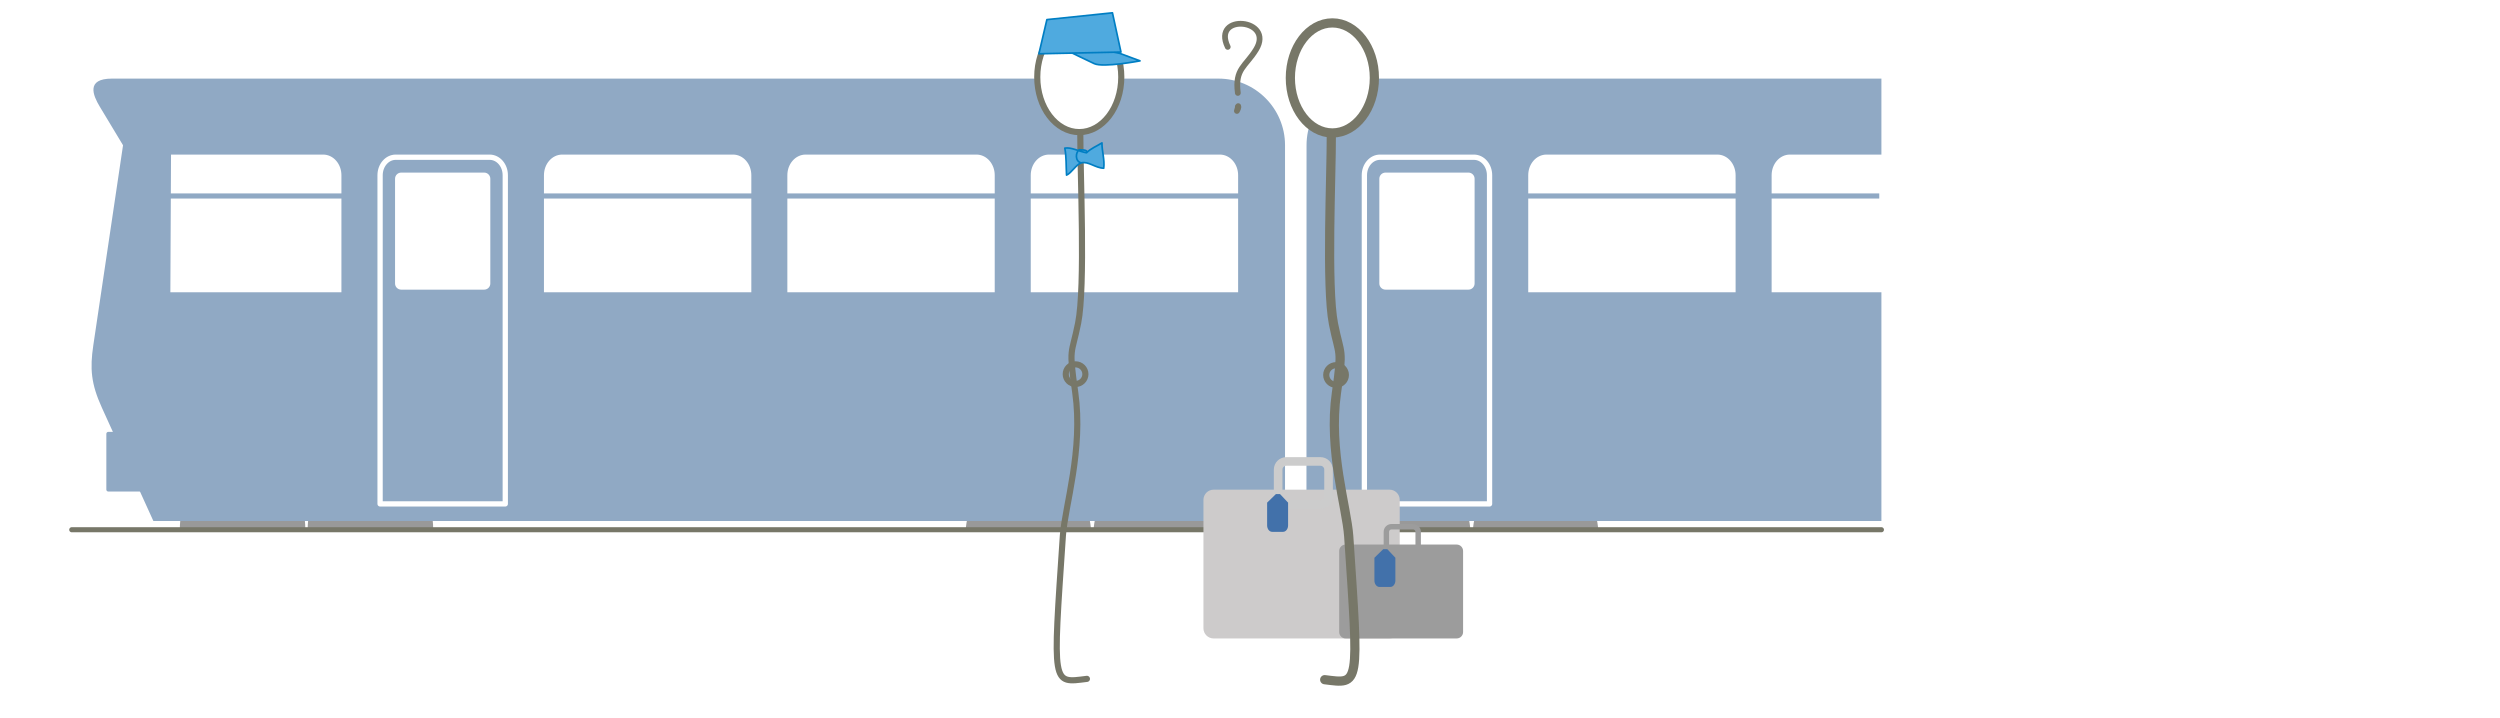 <?xml version="1.0" encoding="iso-8859-1"?>
<!-- Generator: Adobe Illustrator 13.0.0, SVG Export Plug-In . SVG Version: 6.00 Build 14948)  -->
<!DOCTYPE svg PUBLIC "-//W3C//DTD SVG 1.1//EN" "http://www.w3.org/Graphics/SVG/1.1/DTD/svg11.dtd">
<svg version="1.1" xmlns="http://www.w3.org/2000/svg" xmlns:xlink="http://www.w3.org/1999/xlink" x="0px" y="0px"
	 width="487.666px" height="140px" viewBox="0 0 487.666 140" style="enable-background:new 0 0 487.666 140;" xml:space="preserve"
	>
<pattern  x="-81" y="170" width="538" height="200" patternUnits="userSpaceOnUse" id="New_Pattern_Swatch_3" viewBox="0 -200 538 200" style="overflow:visible;">
	<g>
		<polygon style="fill:none;" points="0,0 538,0 538,-200 0,-200 		"/>
		<polygon style="fill:#FFFFFF;" points="0,0 538,0 538,-200 0,-200 		"/>
	</g>
</pattern>
<g id="fond">
	<g>
		<rect style="fill:#FFFFFF;" width="378" height="140"/>
	</g>
</g>
<g id="corps_train">
	<g>
		<g>
			<defs>
				<polygon id="SVGID_1_" points="367,103.334 367,103.334 5.333,103.334 5.333,103.334 5.333,3.333 5.333,3.333 367,3.333 
					367,3.333 				"/>
			</defs>
			<clipPath id="SVGID_2_">
				<use xlink:href="#SVGID_1_"  style="overflow:visible;"/>
			</clipPath>
			<g style="clip-path:url(#SVGID_2_);">
				<circle style="fill:#999999;" cx="47.318" cy="103.015" r="12.233"/>
				<g>
					<circle style="fill:#999999;" cx="200.6" cy="104.015" r="12.232"/>
					<circle style="fill:#999999;" cx="225.541" cy="104.015" r="12.233"/>
				</g>
				<g>
					<circle style="fill:#999999;" cx="274.6" cy="104.015" r="12.232"/>
					<circle style="fill:#999999;" cx="299.541" cy="104.015" r="12.233"/>
				</g>
				<circle style="fill:#999999;" cx="72.258" cy="103.015" r="12.233"/>
			</g>
			
				<polygon style="clip-path:url(#SVGID_2_);fill:#90A9C4;stroke:#90A9C4;stroke-width:0.763;stroke-linecap:round;stroke-linejoin:round;" points="
				31.428,95.5 31.428,95.5 21.125,95.5 21.125,95.5 21.125,84.625 21.125,84.625 31.428,84.625 31.428,84.625 			"/>
			<path style="clip-path:url(#SVGID_2_);fill:#90A9C4;" d="M250.667,101.641l-1.729-0.013H29.917c0,0-7.938-17.472-10.05-22.119
				s-2.344-7.593-1.668-12.141S24,28.333,24,28.333s-3.208-5.325-4.54-7.534s-2.71-5.466,2.373-5.466s215.833,0,215.833,0
				c7.18,0,13,5.82,13,13V101.641z"/>
			<path style="clip-path:url(#SVGID_2_);fill:#90A9C4;" d="M254.844,101.628h220.768c0,0,7.938-17.472,10.049-22.119
				c2.113-4.647,2.344-7.593,1.668-12.141s-5.801-39.034-5.801-39.034s3.209-5.325,4.539-7.534c1.332-2.209,2.711-5.466-2.373-5.466
				c-5.082,0-215.832,0-215.832,0c-7.18,0-13,5.82-13,13L254.844,101.628z"/>
		</g>
	</g>
	<g id="Layer_8">
		
			<line style="fill:#777768;stroke:#777768;stroke-width:0.998;stroke-linecap:round;stroke-linejoin:round;" x1="14" y1="103.334" x2="367" y2="103.334"/>
	</g>
</g>
<g id="portes_et_fenetres">
	<path id="porte_41_" style="fill:url(#New_Pattern_Swatch_3);stroke:url(#New_Pattern_Swatch_3);stroke-width:1.031;" d="
		M146.042,56.501V34.177c0-1.938-1.366-3.51-3.052-3.51h-20.782h-12.533c-1.685,0-3.052,1.572-3.052,3.51V56.5L146.042,56.501z"/>
	<path id="porte_51_" style="fill:url(#New_Pattern_Swatch_3);stroke:url(#New_Pattern_Swatch_3);stroke-width:1.031;" d="
		M66.083,56.501V34.177c0-1.938-1.366-3.51-3.052-3.51H42.25h-8.375L33.75,56.5L66.083,56.501z"/>
	<path id="porte_45_" style="fill:url(#New_Pattern_Swatch_3);stroke:url(#New_Pattern_Swatch_3);stroke-width:1.031;" d="
		M193.521,56.501V34.177c0-1.938-1.365-3.51-3.053-3.51h-20.781h-12.533c-1.685,0-3.052,1.572-3.052,3.51V56.5L193.521,56.501z"/>
	<path id="porte_47_" style="fill:url(#New_Pattern_Swatch_3);stroke:url(#New_Pattern_Swatch_3);stroke-width:1.031;" d="
		M241,56.501V34.177c0-1.938-1.365-3.51-3.053-3.51h-20.781h-12.533c-1.686,0-3.053,1.572-3.053,3.51V56.5L241,56.501z"/>
	<line style="fill:none;stroke:#90A9C4;" x1="246.479" y1="38.229" x2="30.5" y2="38.229"/>
	
		<path id="porte" style="fill:#90A9C4;stroke:url(#New_Pattern_Swatch_3);stroke-width:1.031;stroke-linecap:round;stroke-linejoin:round;" d="
		M98.562,98.292H74.143V34.177c0-1.938,1.367-3.51,3.052-3.51H95.51c1.687,0,3.052,1.572,3.052,3.51V98.292z"/>
	<path style="fill:url(#New_Pattern_Swatch_3);" d="M95.645,55.3c0,0.663-0.537,1.2-1.2,1.2H78.261c-0.663,0-1.2-0.537-1.2-1.2
		V34.867c0-0.663,0.537-1.2,1.2-1.2h16.183c0.663,0,1.2,0.537,1.2,1.2V55.3z"/>
	<path id="porte_8_" style="fill:url(#New_Pattern_Swatch_3);stroke:url(#New_Pattern_Swatch_3);stroke-width:1.031;" d="
		M338.042,56.501V34.177c0-1.938-1.366-3.51-3.052-3.51h-20.782h-12.533c-1.685,0-3.052,1.572-3.052,3.51V56.5L338.042,56.501z"/>
	<path id="porte_7_" style="fill:url(#New_Pattern_Swatch_3);stroke:url(#New_Pattern_Swatch_3);stroke-width:1.031;" d="
		M385.521,56.501V34.177c0-1.938-1.365-3.51-3.053-3.51h-20.781h-12.533c-1.686,0-3.053,1.572-3.053,3.51V56.5L385.521,56.501z"/>
	<path id="porte_6_" style="fill:url(#New_Pattern_Swatch_3);stroke:url(#New_Pattern_Swatch_3);stroke-width:1.031;" d="
		M433,56.501V34.177c0-1.938-1.365-3.51-3.053-3.51h-20.781h-12.533c-1.686,0-3.053,1.572-3.053,3.51V56.5L433,56.501z"/>
	
		<path id="porte_5_" style="fill:#90A9C4;stroke:url(#New_Pattern_Swatch_3);stroke-width:1.031;stroke-linecap:round;stroke-linejoin:round;" d="
		M290.562,98.292h-24.419V34.177c0-1.938,1.367-3.51,3.052-3.51h18.315c1.687,0,3.052,1.572,3.052,3.51V98.292z"/>
	<path style="fill:url(#New_Pattern_Swatch_3);" d="M287.645,55.3c0,0.663-0.537,1.2-1.199,1.2h-16.184c-0.663,0-1.2-0.537-1.2-1.2
		V34.867c0-0.663,0.537-1.2,1.2-1.2h16.184c0.662,0,1.199,0.537,1.199,1.2V55.3z"/>
	<line style="fill:none;stroke:#90A9C4;" x1="366.58" y1="38.229" x2="293" y2="38.229"/>
</g>
<g id="Layer_7">
</g>
<g id="Layer_2">
	<g>
		<g>
			<path style="fill:#CDCBCB;" d="M273.04,122.56c0,1.095-0.894,1.982-1.991,1.982h-34.305c-1.101,0-1.992-0.888-1.992-1.982V97.502
				c0-1.096,0.892-1.984,1.992-1.984h34.305c1.098,0,1.991,0.889,1.991,1.984V122.56z"/>
			<path style="fill:none;stroke:#CCCCCC;stroke-width:1.682;" d="M259.158,96.816c0,0.878-0.712,1.587-1.594,1.587h-6.648
				c-0.88,0-1.592-0.709-1.592-1.587v-5.219c0-0.876,0.712-1.585,1.592-1.585h6.648c0.882,0,1.594,0.709,1.594,1.585V96.816z"/>
		</g>
		<g>
			<path style="fill:#9C9C9C;" d="M285.399,123.291c0,0.69-0.562,1.251-1.258,1.251h-21.649c-0.695,0-1.258-0.561-1.258-1.251
				v-15.814c0-0.693,0.562-1.255,1.258-1.255h21.649c0.695,0,1.258,0.562,1.258,1.255V123.291z"/>
			<path style="fill:none;stroke:#9C9C9C;stroke-width:1.062;" d="M276.639,107.044c0,0.552-0.452,1-1.006,1h-4.195
				c-0.557,0-1.005-0.448-1.005-1v-3.295c0-0.553,0.448-1.001,1.005-1.001h4.195c0.554,0,1.006,0.448,1.006,1.001V107.044z"/>
			<path style="fill:#4271AA;" d="M272.193,108.799l-1.57-1.665h-0.812l-1.708,1.665v4.445c0,0.692,0.44,1.252,0.985,1.252h2.117
				c0.546,0,0.987-0.56,0.987-1.252V108.799z"/>
			<path style="fill:#4271AA;" d="M251.264,98.047l-1.572-1.665h-0.81l-1.709,1.665v4.445c0,0.692,0.441,1.252,0.985,1.252h2.116
				c0.546,0,0.989-0.56,0.989-1.252V98.047z"/>
		</g>
	</g>
	<g>
		<path style="fill:none;stroke:#777768;stroke-width:1.2;stroke-linecap:round;stroke-linejoin:round;" d="M258.704,73.147
			c0,1.059,0.864,1.915,1.918,1.915c1.053,0,1.914-0.856,1.914-1.915s-0.861-1.911-1.914-1.911
			C259.568,71.236,258.704,72.089,258.704,73.147z"/>
		<path style="fill:#FFFFFF;stroke:#777768;stroke-width:1.799;stroke-linecap:round;stroke-linejoin:round;" d="M251.704,15.2
			c0,5.929,3.668,10.734,8.197,10.734c4.521,0,8.193-4.805,8.193-10.734c0-5.927-3.673-10.732-8.193-10.732
			C255.372,4.468,251.704,9.273,251.704,15.2z"/>
		<path style="fill:none;stroke:#777768;stroke-width:1.799;stroke-linecap:round;stroke-linejoin:round;" d="M259.695,26.361
			c0.035,7.493-1.012,29.645,0.425,36.837c1.287,6.422,1.858,4.477,0.571,13.469c-1.606,11.266,2.01,22.258,2.401,27.961
			c1.992,29.556,2.173,28.813-4.687,27.957"/>
	</g>
</g>
<g id="Layer_4">
	<g>
		<path style="fill:none;stroke:#777768;stroke-width:1.2;stroke-linecap:round;stroke-linejoin:round;" d="M211.724,72.984
			c0,1.059-0.865,1.914-1.919,1.914c-1.053,0-1.914-0.855-1.914-1.914c0-1.058,0.861-1.911,1.914-1.911
			C210.858,71.073,211.724,71.927,211.724,72.984z"/>
		<path style="fill:#FFFFFF;stroke:#777768;stroke-width:1.199;stroke-linecap:round;stroke-linejoin:round;" d="M218.724,15.037
			c0,5.929-3.669,10.734-8.197,10.734c-4.521,0-8.193-4.805-8.193-10.734c0-5.927,3.672-10.732,8.193-10.732
			C215.055,4.305,218.724,9.11,218.724,15.037z"/>
		<path style="fill:none;stroke:#777768;stroke-width:1.199;stroke-linecap:round;stroke-linejoin:round;" d="M210.732,26.198
			c-0.036,7.493,1.012,29.645-0.426,36.837c-1.286,6.422-1.857,4.477-0.57,13.469c1.606,11.266-2.011,22.258-2.401,27.962
			c-1.992,29.554-2.174,28.813,4.687,27.956"/>
	</g>
	<path style="display:none;fill:none;stroke:#777768;stroke-width:1.199;stroke-linecap:round;stroke-linejoin:round;" d="
		M259.108,31.049c-2.481,0.095-13.954,10.39-15.431,9.362c-2.369-1.648-7.8-4.958-10.225-5.282c-2.402-0.321-3.34,0.382-5.562-0.546
		c2.264,0.128,2.085,0.438,4.515,0.459c-0.832-0.015-3.574-1.627-4.49-1.617c0.845,0.241,3.682,1.212,4.529,0.901
		c-0.315-0.111-5.608-2.5-5.771-2.585c-1.395-0.734,5.144,0.721,7.1,3.433"/>
	<g>
		<path style="fill:none;stroke:#777768;stroke-width:1.123;stroke-linecap:round;stroke-linejoin:round;" d="M239.49,9.148
			c-3.199-6.648,9.191-5.504,5.537,0.5c-2.02,3.319-4.203,3.751-3.564,8.481"/>
		<path style="fill:none;stroke:#777768;stroke-width:1.123;stroke-linecap:round;stroke-linejoin:round;" d="M241.537,20.703
			l-0.26,0.939c0,0,0.525-0.906,0.178-0.845"/>
	</g>
</g>
<g id="Layer_5">
	<g>
		<path style="fill:#4FAADF;stroke:#007EC3;stroke-width:0.332;stroke-linecap:round;stroke-linejoin:round;" d="M211.94,29.805
			c-1.487-0.266-2.995-1.141-4.232-0.905c0.321,1.618,0.233,3.484,0.341,5.26c0.915-0.375,1.904-2.12,2.863-2.386
			c1.349-0.381,2.811,1.015,4.387,1.039c0.213-1.697-0.358-3.246-0.343-4.939C213.905,28.531,212.794,28.953,211.94,29.805
			c0.178-0.347,0.064-0.572-1.42-0.598c-0.711,0.502-0.875,2.258,0.392,2.566"/>
	</g>
	<path style="fill:#4FAADF;stroke:#007EC3;stroke-width:0.332;stroke-linecap:round;stroke-linejoin:round;" d="M218.459,10.417
		l3.916,1.458c0,0-7.146,1.354-8.916,0.542c-1.449-0.665-4.417-2.125-4.417-2.125l4.875-0.833L218.459,10.417z"/>
	<polygon style="fill:#4FAADF;stroke:#007EC3;stroke-width:0.332;stroke-linecap:round;stroke-linejoin:round;" points="
		204.215,3.825 217,2.5 218.661,10.157 202.655,10.49 	"/>
</g>
</svg>
